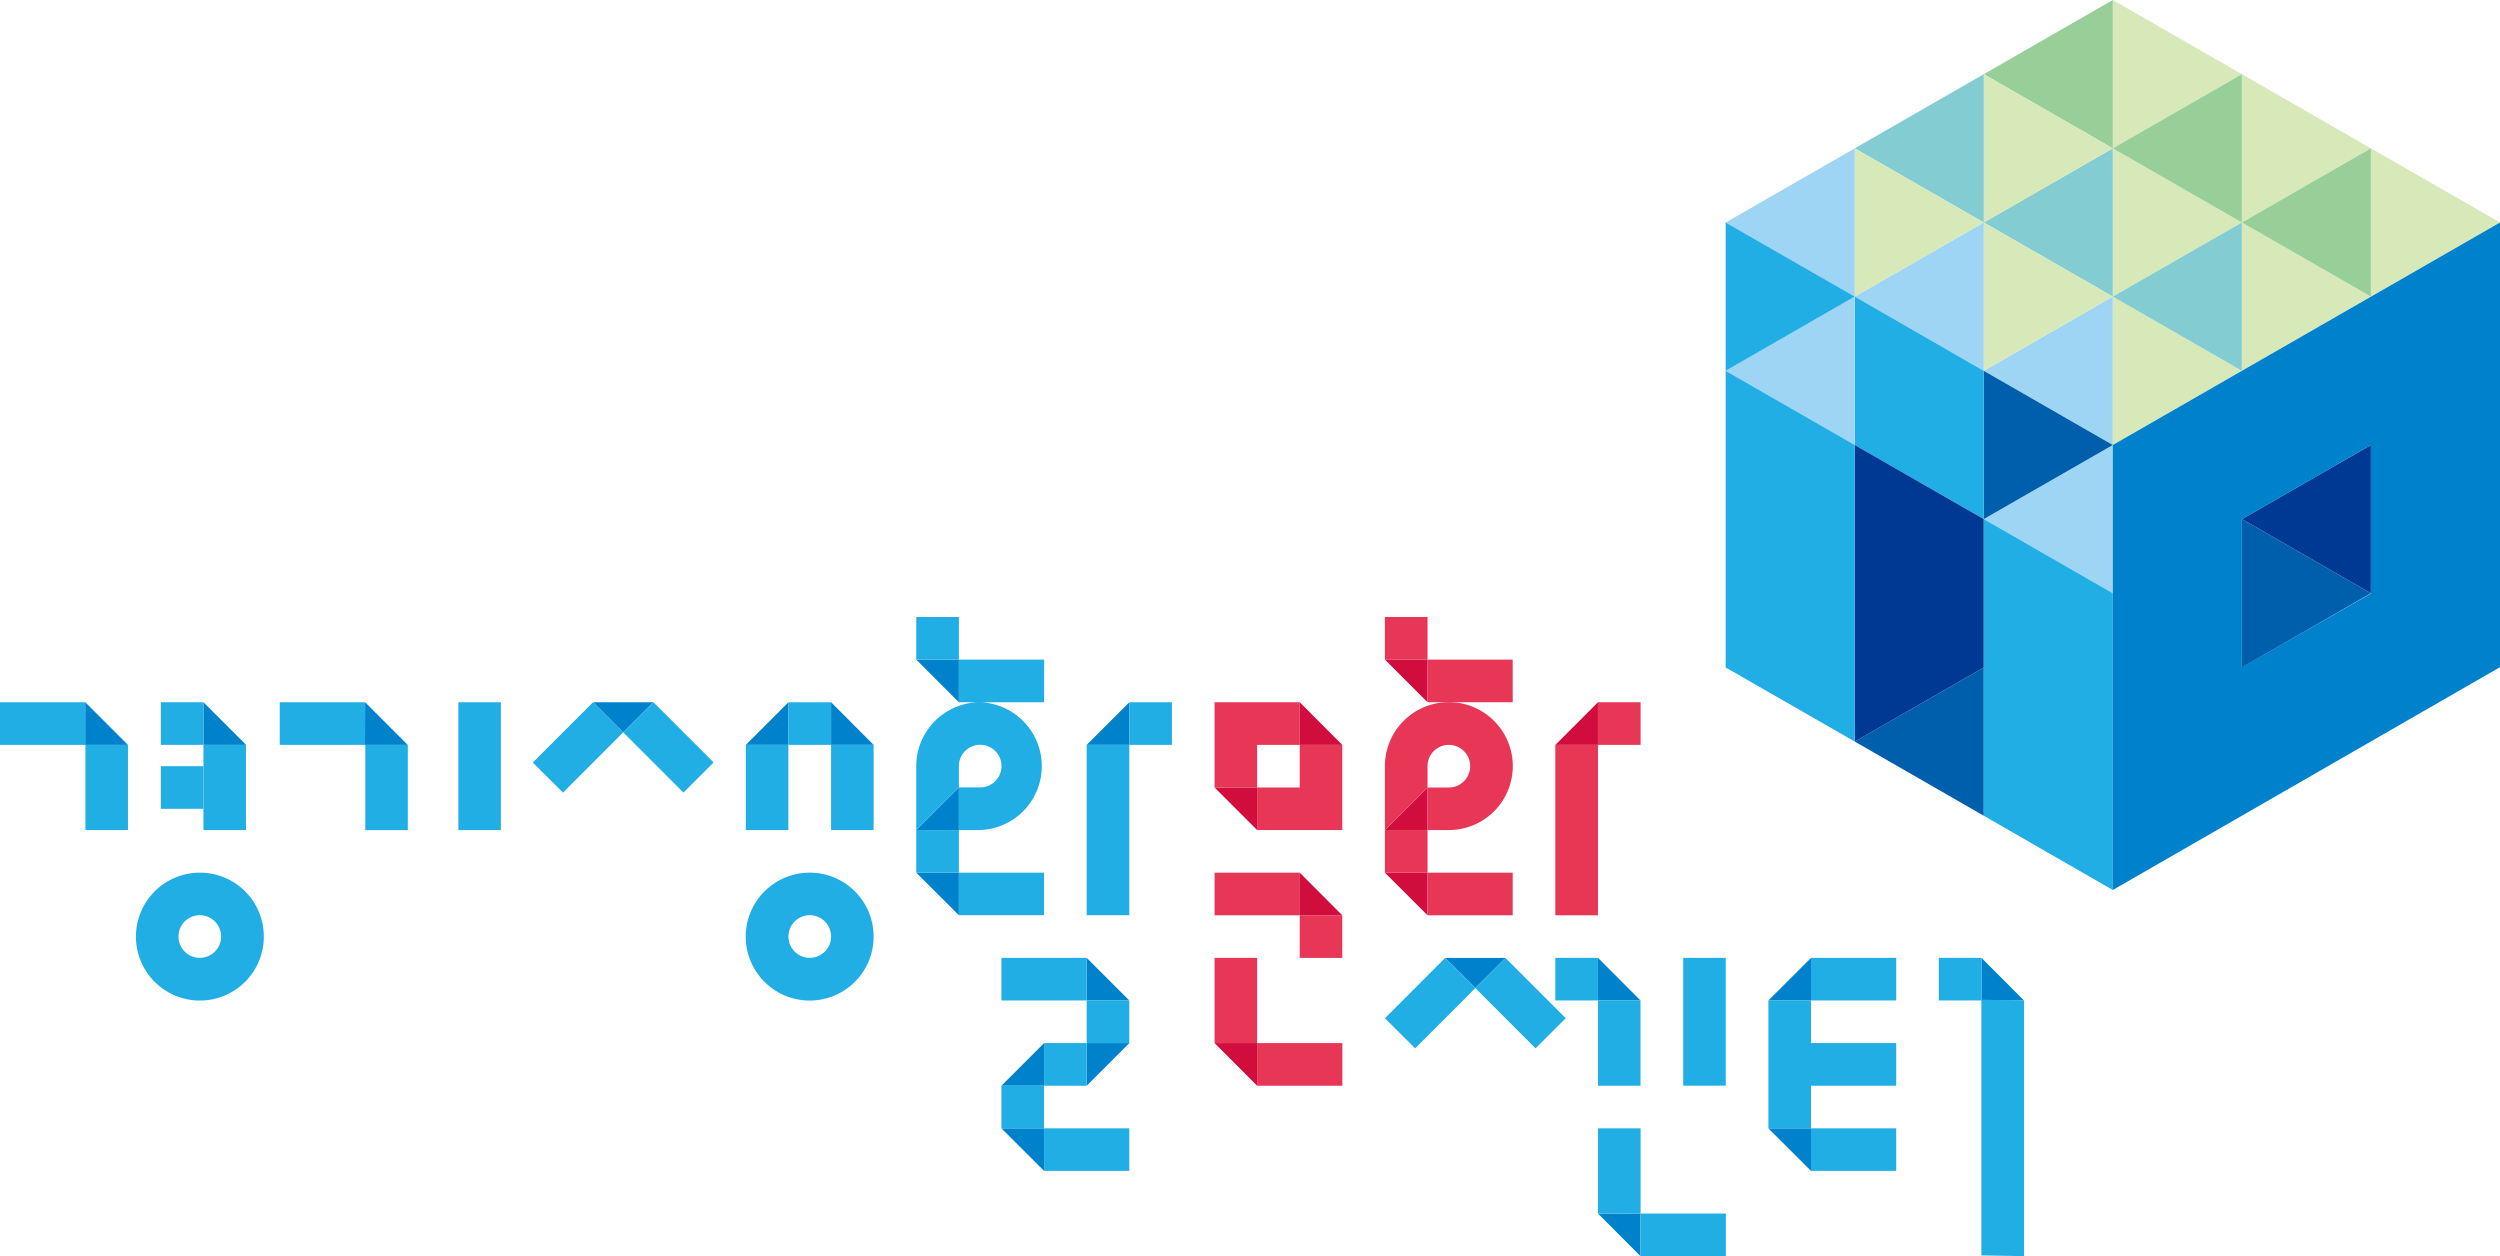 <svg id="Layer_1" data-name="Layer 1" xmlns="http://www.w3.org/2000/svg" viewBox="0 0 288.54 144.98"><defs><clipPath id="clip-path"><path style="fill:none" d="M0 0h288.53v144.98H0z"/></clipPath><style>.cls-2{fill:#d7e8b9}.cls-3{fill:#83ccd2}.cls-4{fill:#98ce98}.cls-5{fill:#9fd5f4}.cls-6{fill:#005fad}.cls-7{fill:#21aee5}.cls-8{fill:#003994}.cls-9{fill:#0081cc}.cls-10{fill:#d00d3c}.cls-11{fill:#e73656}</style></defs><path class="cls-2" d="M243.85 0v17.12l14.9-8.56L243.85 0zM243.85 17.12l14.9 8.56-14.9 8.55V17.12z"/><path class="cls-2" d="m243.85 34.23 14.9 8.57-14.9 8.56V34.23z"/><path class="cls-3" d="m258.75 42.8-14.9-8.57 14.9-8.55V42.8z"/><path class="cls-4" d="m258.75 25.68-14.9-8.56 14.9-8.56v17.12z"/><path class="cls-2" d="m258.75 8.56 14.89 8.56-14.89 8.56V8.56zM258.75 25.68l14.89 8.55-14.89 8.57V25.68z"/><path class="cls-4" d="m273.64 34.23-14.89-8.55 14.89-8.56v17.11z"/><path class="cls-2" d="m273.64 34.23 14.9-8.55-14.9-8.56v17.11z"/><path class="cls-3" d="m243.85 34.23-14.89-8.55 14.89-8.56v17.11z"/><path class="cls-4" d="m243.85 0-14.89 8.56 14.89 8.56V0z"/><path class="cls-2" d="m228.96 8.56 14.89 8.56-14.89 8.56V8.56z"/><path class="cls-5" d="m228.96 42.8 14.89 8.56V34.23l-14.89 8.57z"/><path class="cls-2" d="M228.96 25.68V42.8l14.89-8.57-14.89-8.55z"/><path class="cls-5" d="m228.96 42.8-14.89-8.57 14.89-8.55V42.8z"/><path class="cls-3" d="m228.96 25.68-14.89-8.56 14.89-8.56v17.12z"/><path class="cls-2" d="m214.07 17.12 14.89 8.56-14.89 8.55V17.12z"/><path class="cls-5" d="m199.17 25.68 14.9 8.55V17.12l-14.9 8.56zM243.85 68.47l-14.89-8.56 14.89-8.55v17.11z"/><path class="cls-6" d="m228.96 42.8 14.89 8.56-14.89 8.55V42.8zM228.96 94.15l-14.89-8.56 14.89-8.55v17.11z"/><path class="cls-7" d="M214.07 34.23v17.13l14.89 8.55V42.8l-14.89-8.57z"/><path class="cls-8" d="M214.07 51.36v34.23l14.89-8.55V59.91l-14.89-8.55z"/><path class="cls-5" d="m214.07 51.36-14.9-8.56 14.9-8.57v17.13z"/><path class="cls-7" d="M199.17 25.68V42.8l14.9-8.57-14.9-8.55zM199.17 42.8v34.24l14.9 8.55V51.36l-14.9-8.56zM228.96 59.91v34.24l14.89 8.57V68.47l-14.89-8.56z"/><path class="cls-6" d="m258.75 59.91 14.89 8.56-14.89 8.57V59.91z"/><path class="cls-8" d="m273.64 68.47-14.89-8.56 14.89-8.55v17.11z"/><path class="cls-9" d="m258.75 59.92 14.89-8.56V68.5L258.75 77Zm-14.9-8.56v51.36L288.54 77V25.68Z"/><path class="cls-10" d="m145.09 95.8-4.91-4.91h4.91v4.91zM145.09 125.31l-4.91-4.92h4.91v4.92zM164.76 105.64l-4.92-4.92h4.92v4.92z"/><path class="cls-11" d="M150.01 85.97v-4.92h-9.83v9.84h4.91v-4.92h4.92zM140.18 110.55h4.91v9.83h-4.91zM145.09 120.39h9.84v4.92h-9.84zM140.18 100.72h9.84v4.92h-9.84zM150.01 105.64h4.91v4.92h-4.91zM150.01 85.97v4.92h-4.92v4.91h9.83v-9.83h-4.91z"/><path class="cls-10" d="m179.51 85.97 4.92-4.92v4.92h-4.92zM164.76 81.05l-4.92-4.92h4.92v4.92zM154.92 85.97h-4.91v-4.92l4.91 4.92zM164.76 90.89v4.91h-4.92l4.92-4.91zM154.92 105.64h-4.91v-4.92l4.91 4.92z"/><path class="cls-11" d="M164.76 100.72h9.83v4.92h-9.83zM159.84 95.8h4.92v4.92h-4.92zM179.51 85.97h4.92v19.67h-4.92zM184.43 81.05h4.92v4.92h-4.92zM159.84 71.21h4.92v4.92h-4.92z"/><g style="clip-path:url(#clip-path)"><path class="cls-11" d="M159.84 88.42v7.38l4.92-4.91v-2.47a2.46 2.46 0 1 1 2.46 2.47h-2.46v4.91h2.46a7.38 7.38 0 1 0-7.38-7.38"/><path class="cls-11" d="M164.76 76.13h9.83v4.92h-9.83z"/><path class="cls-9" d="m120.5 135.14-4.92-4.91h4.92v4.91zM115.58 125.31l4.92-4.92v4.92h-4.92zM86.08 85.97 91 81.05v4.92h-4.92zM100.83 85.97l-4.91-4.92v4.92h4.91zM68.45 81.05h6.95l-3.48 3.48-3.47-3.48zM130.34 115.47h-4.92v-4.92l4.92 4.92zM130.34 120.39h-4.92v4.92l4.92-4.92zM110.67 105.63l-4.92-4.91h4.92v4.91zM125.42 85.97l4.92-4.92v4.92h-4.92zM110.67 81.05l-4.92-4.92h4.92v4.92zM110.67 90.88v4.92h-4.92l4.92-4.92z"/><path class="cls-7" d="M115.58 125.3h4.92v4.92h-4.92zM120.5 130.23h9.84v4.91h-9.84zM115.58 110.55h9.84v4.92h-9.84zM120.5 120.39h4.92v4.92h-4.92zM125.42 115.47h4.92v4.92h-4.92zM120.5 105.63v-4.91h-9.83V95.8h-4.92v4.92h4.92v4.91h9.83zM125.42 85.97h4.92v19.66h-4.92zM130.34 81.05h4.92v4.92h-4.92zM105.75 71.21h4.92v4.92h-4.92zM113.13 81.05a7.38 7.38 0 0 0-7.38 7.37v7.38l4.92-4.91v-2.47a2.46 2.46 0 1 1 2.46 2.46h-2.46v4.92h2.46a7.38 7.38 0 0 0 0-14.75M110.67 76.13h9.84v4.92h-9.84zM0 81.05h9.84v4.92H0zM86.08 85.97h4.91v9.83h-4.91zM23.48 85.97h4.91v9.83h-4.91zM9.86 85.97h4.91v9.83H9.86zM95.92 85.97h4.91v9.83h-4.91zM91 81.05h4.92v4.92H91zM61.49 88.01l3.49 3.47 6.94-6.95-3.47-3.48-6.96 6.96z"/><path class="cls-7" transform="rotate(-45.01 77.14 86.256)" d="M74.68 81.35h4.92v9.83h-4.92z"/><path class="cls-9" d="m9.84 81.05 4.92 4.92H9.84v-4.92z"/><path class="cls-7" d="M93.46 100.72a7.38 7.38 0 1 0 7.37 7.38 7.37 7.37 0 0 0-7.37-7.38m0 9.83a2.46 2.46 0 1 1 2.46-2.45 2.46 2.46 0 0 1-2.46 2.45M23.07 100.72a7.38 7.38 0 1 0 7.38 7.38 7.37 7.37 0 0 0-7.38-7.38m0 9.83a2.46 2.46 0 1 1 2.45-2.45 2.46 2.46 0 0 1-2.45 2.45"/><path class="cls-9" d="m189.34 144.98-4.91-4.92h4.91v4.92zM209.02 135.14l-4.92-4.91h4.92v4.91zM204.1 115.47l4.92-4.91v4.91h-4.92zM189.34 115.47l-4.91-4.92v4.92h4.91zM233.6 115.47l-4.91-4.92v4.92h4.91zM166.8 110.56h6.96l-3.48 3.47-3.48-3.47z"/><path class="cls-7" d="M228.68 115.38v29.51l4.93.09v-29.51l-4.93-.09zM209.02 110.55h9.83v4.92h-9.83zM204.1 115.47v14.76h4.92v-4.92h9.83v-4.92h-9.83v-4.92h-4.92zM209.02 130.23h9.83v4.91h-9.83z"/><path class="cls-7" d="M223.77 110.55h4.92v4.92h-4.92z"/><path class="cls-9" d="m28.4 85.97-4.92-4.92v4.92h4.92z"/><path class="cls-7" d="M18.56 81.05h4.92v4.92h-4.92zM18.56 88.43h4.92v4.92h-4.92zM184.43 130.23h4.92v9.83h-4.92zM189.35 140.06h9.84v4.92h-9.84zM184.43 125.31h4.91v-9.84h-4.91v-4.92h-4.92v4.92h4.92v9.84z"/><path class="cls-7" transform="rotate(-45.04 165.071 115.771)" d="M160.14 113.31h9.84v4.92h-9.84z"/><path class="cls-7" transform="rotate(-44.98 175.51 115.769)" d="M173.03 110.85h4.92v9.83h-4.92z"/><path class="cls-7" d="M52.9 81.05h4.91V95.8H52.9zM194.27 110.55h4.91v14.75h-4.91zM32.29 81.05h9.84v4.92h-9.84zM42.16 85.97h4.91v9.84h-4.91z"/><path class="cls-9" d="m42.14 81.05 4.91 4.92h-4.92l.01-4.92z"/></g></svg>